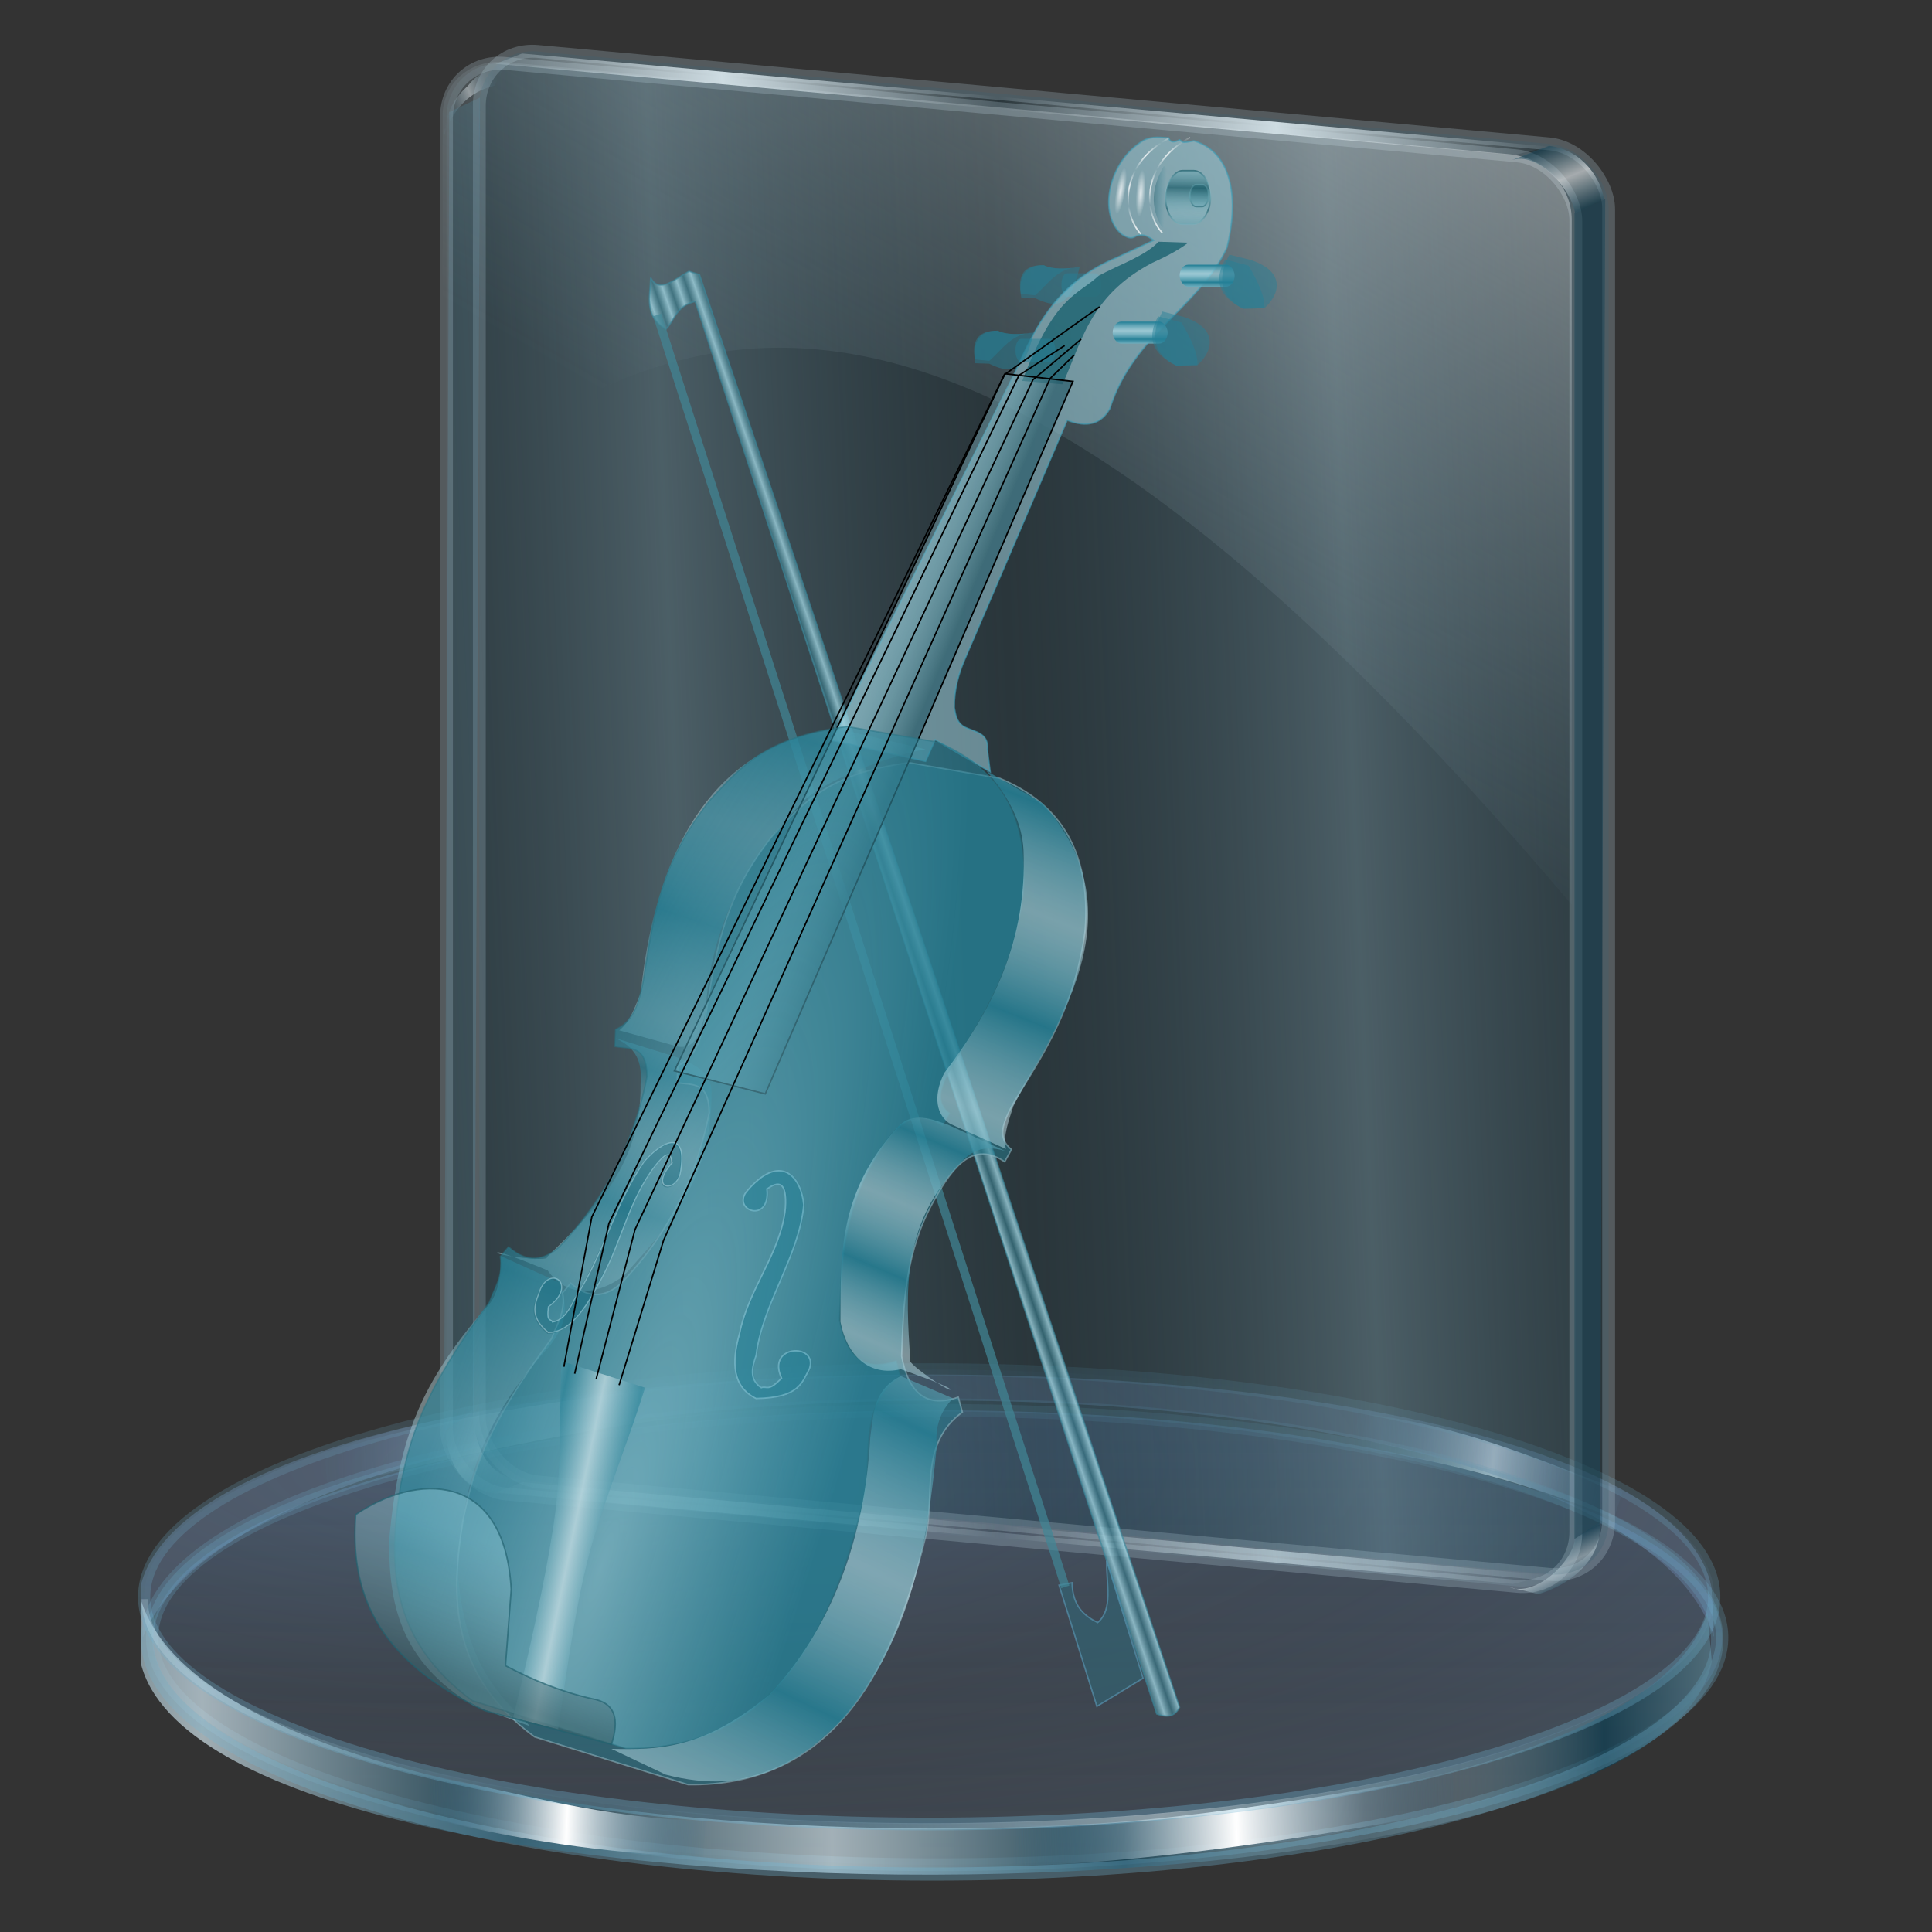<?xml version="1.0" encoding="UTF-8" standalone="no"?>
<!-- Created with Inkscape (http://www.inkscape.org/) -->

<svg
   xmlns:dc="http://purl.org/dc/elements/1.1/"
   xmlns:cc="http://creativecommons.org/ns#"
   xmlns:rdf="http://www.w3.org/1999/02/22-rdf-syntax-ns#"
   xmlns:svg="http://www.w3.org/2000/svg"
   xmlns="http://www.w3.org/2000/svg"
   xmlns:xlink="http://www.w3.org/1999/xlink"
   xmlns:sodipodi="http://sodipodi.sourceforge.net/DTD/sodipodi-0.dtd"
   xmlns:inkscape="http://www.inkscape.org/namespaces/inkscape"
   id="svg2"
   version="1.1"
   inkscape:version="0.48.2 r9819"
   width="256"
   height="256"
   sodipodi:docname="folder-music-arc.svg">
  <rect width="100%" height="100%" fill="#333333" stroke="none"/>
  <defs
     id="defs6">
    <linearGradient
       id="linearGradient4006">
      <stop
         id="stop4008"
         offset="0"
         style="stop-color:#258096;stop-opacity:0.588;" />
      <stop
         id="stop4010"
         offset="1"
         style="stop-color:#cce8ef;stop-opacity:0.419;" />
    </linearGradient>
    <linearGradient
       id="linearGradient3994">
      <stop
         style="stop-color:#85becb;stop-opacity:0.743;"
         offset="0"
         id="stop3996" />
      <stop
         style="stop-color:#258096;stop-opacity:0.595;"
         offset="1"
         id="stop3998" />
    </linearGradient>
    <linearGradient
       id="linearGradient3962">
      <stop
         style="stop-color:#258096;stop-opacity:0.709;"
         offset="0"
         id="stop3964" />
      <stop
         style="stop-color:#cce8ef;stop-opacity:0.493;"
         offset="1"
         id="stop3966" />
    </linearGradient>
    <linearGradient
       id="linearGradient3944">
      <stop
         style="stop-color:#3b616a;stop-opacity:0.635;"
         offset="0"
         id="stop3946" />
      <stop
         style="stop-color:#9bd4e2;stop-opacity:0.372;"
         offset="1"
         id="stop3948" />
    </linearGradient>
    <linearGradient
       id="linearGradient3934">
      <stop
         style="stop-color:#258096;stop-opacity:0.541;"
         offset="0"
         id="stop3936" />
      <stop
         style="stop-color:#d3e6eb;stop-opacity:0.662;"
         offset="1"
         id="stop3938" />
    </linearGradient>
    <linearGradient
       id="linearGradient3900">
      <stop
         style="stop-color:#2d5f6c;stop-opacity:0.709;"
         offset="0"
         id="stop3902" />
      <stop
         style="stop-color:#a5ddea;stop-opacity:0.284;"
         offset="1"
         id="stop3904" />
    </linearGradient>
    <linearGradient
       id="linearGradient3852">
      <stop
         style="stop-color:#258096;stop-opacity:1;"
         offset="0"
         id="stop3854" />
      <stop
         style="stop-color:#aedfeb;stop-opacity:0.622;"
         offset="1"
         id="stop3856" />
    </linearGradient>
    <linearGradient
       id="linearGradient3842">
      <stop
         style="stop-color:#204b55;stop-opacity:0.703;"
         offset="0"
         id="stop3844" />
      <stop
         style="stop-color:#258096;stop-opacity:0;"
         offset="1"
         id="stop3846" />
    </linearGradient>
    <linearGradient
       id="linearGradient3832">
      <stop
         id="stop3834"
         offset="0"
         style="stop-color:#22616e;stop-opacity:0.764;" />
      <stop
         id="stop3836"
         offset="1"
         style="stop-color:#8cd1dd;stop-opacity:0.162;" />
    </linearGradient>
    <linearGradient
       id="linearGradient3808">
      <stop
         style="stop-color:#22616e;stop-opacity:0.764;"
         offset="0"
         id="stop3810" />
      <stop
         style="stop-color:#8cd1dd;stop-opacity:0.162;"
         offset="1"
         id="stop3812" />
    </linearGradient>
    <linearGradient
       id="linearGradient3794">
      <stop
         style="stop-color:#ffffff;stop-opacity:0.77;"
         offset="0"
         id="stop3796" />
      <stop
         style="stop-color:#ffffff;stop-opacity:0;"
         offset="1"
         id="stop3798" />
    </linearGradient>
    <linearGradient
       id="linearGradient3780">
      <stop
         style="stop-color:#ffffff;stop-opacity:0.804;"
         offset="0"
         id="stop3782" />
      <stop
         style="stop-color:#ffffff;stop-opacity:0;"
         offset="1"
         id="stop3784" />
    </linearGradient>
    <linearGradient
       inkscape:collect="always"
       xlink:href="#linearGradient4006"
       id="linearGradient4066"
       gradientUnits="userSpaceOnUse"
       gradientTransform="matrix(-0.702,-0.712,-0.712,0.702,2160.545,595.393)"
       spreadMethod="reflect"
       x1="459.685"
       y1="1147.524"
       x2="503.741"
       y2="1056.32" />
    <linearGradient
       inkscape:collect="always"
       xlink:href="#linearGradient4006"
       id="linearGradient4068"
       gradientUnits="userSpaceOnUse"
       gradientTransform="matrix(-0.745,-0.667,-0.667,0.745,2107.543,543.459)"
       spreadMethod="reflect"
       x1="484.685"
       y1="839.493"
       x2="503.278"
       y2="795.975" />
    <linearGradient
       inkscape:collect="always"
       xlink:href="#linearGradient4006"
       id="linearGradient4070"
       gradientUnits="userSpaceOnUse"
       gradientTransform="matrix(-0.769,-0.639,-0.639,0.769,2102.442,504.37)"
       spreadMethod="reflect"
       x1="592.669"
       y1="673.056"
       x2="618.467"
       y2="607.778" />
    <linearGradient
       inkscape:collect="always"
       xlink:href="#linearGradient3780"
       id="linearGradient4072"
       gradientUnits="userSpaceOnUse"
       gradientTransform="translate(822.451,27.645)"
       spreadMethod="reflect"
       x1="678.42"
       y1="110.392"
       x2="683.18"
       y2="99.281" />
    <linearGradient
       inkscape:collect="always"
       xlink:href="#linearGradient3780"
       id="linearGradient4074"
       gradientUnits="userSpaceOnUse"
       gradientTransform="translate(837.157,26.992)"
       spreadMethod="reflect"
       x1="678.42"
       y1="110.392"
       x2="683.18"
       y2="99.281" />
    <radialGradient
       inkscape:collect="always"
       xlink:href="#linearGradient3794"
       id="radialGradient4076"
       gradientUnits="userSpaceOnUse"
       gradientTransform="matrix(1,0,0,9.476,0,-988.289)"
       cx="672.876"
       cy="116.601"
       fx="672.876"
       fy="116.601"
       r="1.696" />
    <radialGradient
       inkscape:collect="always"
       xlink:href="#linearGradient3794"
       id="radialGradient4078"
       gradientUnits="userSpaceOnUse"
       gradientTransform="matrix(1,0,0,9.476,0,-988.289)"
       cx="672.876"
       cy="116.601"
       fx="672.876"
       fy="116.601"
       r="1.696" />
    <linearGradient
       inkscape:collect="always"
       xlink:href="#linearGradient3808"
       id="linearGradient4080"
       gradientUnits="userSpaceOnUse"
       gradientTransform="translate(27.645,-822.451)"
       spreadMethod="reflect"
       x1="111.536"
       y1="-725.327"
       x2="129.183"
       y2="-725" />
    <linearGradient
       inkscape:collect="always"
       xlink:href="#linearGradient3832"
       id="linearGradient4082"
       gradientUnits="userSpaceOnUse"
       gradientTransform="translate(27.645,-822.451)"
       spreadMethod="reflect"
       x1="99.271"
       y1="-719.771"
       x2="112.69"
       y2="-719.771" />
    <linearGradient
       inkscape:collect="always"
       xlink:href="#linearGradient3808"
       id="linearGradient4084"
       gradientUnits="userSpaceOnUse"
       gradientTransform="translate(27.645,-822.451)"
       spreadMethod="reflect"
       x1="111.536"
       y1="-725.327"
       x2="129.183"
       y2="-725" />
    <linearGradient
       inkscape:collect="always"
       xlink:href="#linearGradient3832"
       id="linearGradient4086"
       gradientUnits="userSpaceOnUse"
       gradientTransform="translate(27.645,-822.451)"
       spreadMethod="reflect"
       x1="99.271"
       y1="-719.771"
       x2="112.69"
       y2="-719.771" />
    <linearGradient
       inkscape:collect="always"
       xlink:href="#linearGradient3842"
       id="linearGradient4088"
       gradientUnits="userSpaceOnUse"
       gradientTransform="translate(822.451,27.645)"
       x1="691.62"
       y1="116.928"
       x2="704.422"
       y2="117.582" />
    <linearGradient
       inkscape:collect="always"
       xlink:href="#linearGradient3852"
       id="linearGradient4090"
       gradientUnits="userSpaceOnUse"
       gradientTransform="translate(-0.98,0.327)"
       spreadMethod="reflect"
       x1="729.085"
       y1="175.752"
       x2="729.085"
       y2="169.869" />
    <linearGradient
       inkscape:collect="always"
       xlink:href="#linearGradient3852"
       id="linearGradient4092"
       gradientUnits="userSpaceOnUse"
       gradientTransform="translate(-0.98,0.327)"
       spreadMethod="reflect"
       x1="729.085"
       y1="175.752"
       x2="729.085"
       y2="169.869" />
    <linearGradient
       inkscape:collect="always"
       xlink:href="#linearGradient3900"
       id="linearGradient4094"
       gradientUnits="userSpaceOnUse"
       gradientTransform="translate(822.451,27.645)"
       x1="511.007"
       y1="536.008"
       x2="465.613"
       y2="517.39" />
    <radialGradient
       inkscape:collect="always"
       xlink:href="#linearGradient3994"
       id="radialGradient4096"
       gradientUnits="userSpaceOnUse"
       gradientTransform="matrix(0.603,0.199,-1.001,3.026,1449.22,-2156.961)"
       cx="1141.227"
       cy="995.164"
       fx="1141.227"
       fy="995.164"
       r="215.333" />
    <linearGradient
       inkscape:collect="always"
       xlink:href="#linearGradient3934"
       id="linearGradient4098"
       gradientUnits="userSpaceOnUse"
       gradientTransform="translate(822.451,27.645)"
       spreadMethod="reflect"
       x1="271.305"
       y1="1041.574"
       x2="296.582"
       y2="1046.776" />
    <linearGradient
       inkscape:collect="always"
       xlink:href="#linearGradient3944"
       id="linearGradient4100"
       gradientUnits="userSpaceOnUse"
       gradientTransform="translate(822.451,27.645)"
       x1="180.193"
       y1="1115.947"
       x2="214.634"
       y2="1026.645" />
    <linearGradient
       inkscape:collect="always"
       xlink:href="#linearGradient3962"
       id="linearGradient4102"
       gradientUnits="userSpaceOnUse"
       gradientTransform="translate(822.451,27.645)"
       spreadMethod="reflect"
       x1="592.669"
       y1="673.056"
       x2="618.467"
       y2="607.778" />
    <linearGradient
       inkscape:collect="always"
       xlink:href="#linearGradient3962"
       id="linearGradient4104"
       gradientUnits="userSpaceOnUse"
       gradientTransform="translate(822.451,27.645)"
       spreadMethod="reflect"
       x1="484.685"
       y1="839.493"
       x2="503.278"
       y2="795.975" />
    <linearGradient
       inkscape:collect="always"
       xlink:href="#linearGradient3962"
       id="linearGradient4106"
       gradientUnits="userSpaceOnUse"
       gradientTransform="translate(822.451,27.645)"
       spreadMethod="reflect"
       x1="459.685"
       y1="1147.524"
       x2="503.741"
       y2="1056.32" />
    <linearGradient
       y2="201.854"
       x2="283.915"
       y1="208.927"
       x1="288.524"
       spreadMethod="reflect"
       gradientUnits="userSpaceOnUse"
       id="linearGradient3931"
       xlink:href="#linearGradient3828"
       inkscape:collect="always" />
    <linearGradient
       y2="-16.116"
       x2="359.276"
       y1="-13.077"
       x1="317.975"
       spreadMethod="reflect"
       gradientTransform="matrix(0.878,0,0,0.827,114.075,43.748)"
       gradientUnits="userSpaceOnUse"
       id="linearGradient3929"
       xlink:href="#linearGradient3906"
       inkscape:collect="always" />
    <linearGradient
       y2="-4.759"
       x2="362.75"
       y1="0.346"
       x1="364.996"
       spreadMethod="reflect"
       gradientTransform="matrix(0.878,0,0,0.827,114.075,43.748)"
       gradientUnits="userSpaceOnUse"
       id="linearGradient3927"
       xlink:href="#linearGradient3892"
       inkscape:collect="always" />
    <linearGradient
       y2="48.259"
       x2="290.467"
       y1="-52.844"
       x1="342.906"
       gradientTransform="matrix(0.874,0.08,0,0.827,114.051,42.861)"
       gradientUnits="userSpaceOnUse"
       id="linearGradient3925"
       xlink:href="#linearGradient3894"
       inkscape:collect="always" />
    <linearGradient
       y2="54.152"
       x2="278.953"
       y1="56.223"
       x1="227.445"
       spreadMethod="reflect"
       gradientTransform="matrix(0.877,0,0,0.827,114.993,32.675)"
       gradientUnits="userSpaceOnUse"
       id="linearGradient3923"
       xlink:href="#linearGradient3867"
       inkscape:collect="always" />
    <linearGradient
       y2="-3.812"
       x2="361.291"
       y1="-0.847"
       x1="359.799"
       spreadMethod="reflect"
       gradientTransform="matrix(0.878,0,0,-0.827,113.851,220.983)"
       gradientUnits="userSpaceOnUse"
       id="linearGradient3921"
       xlink:href="#linearGradient3892"
       inkscape:collect="always" />
    <linearGradient
       y2="-16.116"
       x2="359.276"
       y1="-13.077"
       x1="317.975"
       spreadMethod="reflect"
       gradientTransform="matrix(0.878,0,0,0.827,114.075,233.052)"
       gradientUnits="userSpaceOnUse"
       id="linearGradient3919"
       xlink:href="#linearGradient3906"
       inkscape:collect="always" />
    <linearGradient
       y2="6.578"
       x2="63.371"
       y1="10.421"
       x1="61.93"
       spreadMethod="reflect"
       gradientTransform="matrix(0,1,1.061,0,275.195,-33.539)"
       gradientUnits="userSpaceOnUse"
       id="linearGradient3917"
       xlink:href="#linearGradient3828"
       inkscape:collect="always" />
    <linearGradient
       spreadMethod="reflect"
       gradientUnits="userSpaceOnUse"
       y2="201.854"
       x2="283.915"
       y1="208.927"
       x1="288.524"
       id="linearGradient3902"
       xlink:href="#linearGradient3828"
       inkscape:collect="always" />
    <linearGradient
       y2="6.578"
       x2="63.371"
       y1="10.421"
       x1="61.93"
       spreadMethod="reflect"
       gradientTransform="matrix(0,1,1.061,0,275.195,-33.539)"
       gradientUnits="userSpaceOnUse"
       id="linearGradient3123"
       xlink:href="#linearGradient3828"
       inkscape:collect="always" />
    <linearGradient
       y2="-16.116"
       x2="359.276"
       y1="-13.077"
       x1="317.975"
       spreadMethod="reflect"
       gradientTransform="matrix(0.878,0,0,0.827,114.075,233.052)"
       gradientUnits="userSpaceOnUse"
       id="linearGradient3119"
       xlink:href="#linearGradient3906"
       inkscape:collect="always" />
    <linearGradient
       y2="-3.812"
       x2="361.291"
       y1="-0.847"
       x1="359.799"
       spreadMethod="reflect"
       gradientTransform="matrix(0.878,0,0,-0.827,113.851,220.983)"
       gradientUnits="userSpaceOnUse"
       id="linearGradient3115"
       xlink:href="#linearGradient3892"
       inkscape:collect="always" />
    <linearGradient
       y2="54.152"
       x2="278.953"
       y1="56.223"
       x1="227.445"
       spreadMethod="reflect"
       gradientTransform="matrix(0.877,0,0,0.827,114.993,32.675)"
       gradientUnits="userSpaceOnUse"
       id="linearGradient3109"
       xlink:href="#linearGradient3867"
       inkscape:collect="always" />
    <linearGradient
       y2="48.259"
       x2="290.467"
       y1="-52.844"
       x1="342.906"
       gradientTransform="matrix(0.874,0.08,0,0.827,114.051,42.861)"
       gradientUnits="userSpaceOnUse"
       id="linearGradient3106"
       xlink:href="#linearGradient3894"
       inkscape:collect="always" />
    <linearGradient
       y2="-4.759"
       x2="362.75"
       y1="0.346"
       x1="364.996"
       spreadMethod="reflect"
       gradientTransform="matrix(0.878,0,0,0.827,114.075,43.748)"
       gradientUnits="userSpaceOnUse"
       id="linearGradient3102"
       xlink:href="#linearGradient3892"
       inkscape:collect="always" />
    <linearGradient
       y2="-16.116"
       x2="359.276"
       y1="-13.077"
       x1="317.975"
       spreadMethod="reflect"
       gradientTransform="matrix(0.878,0,0,0.827,114.075,43.748)"
       gradientUnits="userSpaceOnUse"
       id="linearGradient3099"
       xlink:href="#linearGradient3906"
       inkscape:collect="always" />
    <linearGradient
       y2="-16.116"
       x2="359.276"
       y1="-13.077"
       x1="317.975"
       spreadMethod="reflect"
       gradientTransform="matrix(0.827,0,0,0.827,-308.167,32.018)"
       gradientUnits="userSpaceOnUse"
       id="linearGradient3122"
       xlink:href="#linearGradient3906"
       inkscape:collect="always" />
    <linearGradient
       y2="-6.678"
       x2="360.237"
       y1="1.048"
       x1="364.687"
       spreadMethod="reflect"
       gradientTransform="matrix(0.827,0,0,0.827,-308.167,32.018)"
       gradientUnits="userSpaceOnUse"
       id="linearGradient3120"
       xlink:href="#linearGradient3892"
       inkscape:collect="always" />
    <linearGradient
       y2="30.137"
       x2="264.016"
       y1="-44.748"
       x1="289.318"
       gradientTransform="matrix(0.823,0.08,0,0.827,-308.189,32.26)"
       gradientUnits="userSpaceOnUse"
       id="linearGradient3118"
       xlink:href="#linearGradient3878"
       inkscape:collect="always" />
    <linearGradient
       y2="54.152"
       x2="278.953"
       y1="56.223"
       x1="227.445"
       spreadMethod="reflect"
       gradientTransform="matrix(0.827,0,0,0.827,-309.05,61.54)"
       gradientUnits="userSpaceOnUse"
       id="linearGradient3116"
       xlink:href="#linearGradient3867"
       inkscape:collect="always" />
    <linearGradient
       y2="-4.093"
       x2="361.38"
       y1="-9.786"
       x1="359.711"
       spreadMethod="reflect"
       gradientTransform="matrix(0.827,0,0,-0.827,-308.378,209.253)"
       gradientUnits="userSpaceOnUse"
       id="linearGradient3114"
       xlink:href="#linearGradient3892"
       inkscape:collect="always" />
    <linearGradient
       y2="-16.116"
       x2="359.276"
       y1="-13.077"
       x1="317.975"
       spreadMethod="reflect"
       gradientTransform="matrix(0.827,0,0,0.827,-308.167,221.322)"
       gradientUnits="userSpaceOnUse"
       id="linearGradient3112"
       xlink:href="#linearGradient3906"
       inkscape:collect="always" />
    <linearGradient
       y2="6.578"
       x2="63.371"
       y1="10.421"
       x1="61.93"
       spreadMethod="reflect"
       gradientTransform="matrix(0,1,1,0,-156.373,-45.269)"
       gradientUnits="userSpaceOnUse"
       id="linearGradient3110"
       xlink:href="#linearGradient3828"
       inkscape:collect="always" />
    <linearGradient
       y2="-16.116"
       x2="359.276"
       y1="-13.077"
       x1="317.975"
       spreadMethod="reflect"
       gradientTransform="matrix(0.827,0,0,0.827,-308.167,32.018)"
       gradientUnits="userSpaceOnUse"
       id="linearGradient3899"
       xlink:href="#linearGradient3906"
       inkscape:collect="always" />
    <linearGradient
       y2="-4.759"
       x2="362.75"
       y1="0.346"
       x1="364.996"
       spreadMethod="reflect"
       gradientTransform="matrix(0.827,0,0,0.827,-308.167,32.018)"
       gradientUnits="userSpaceOnUse"
       id="linearGradient3897"
       xlink:href="#linearGradient3892"
       inkscape:collect="always" />
    <linearGradient
       y2="48.259"
       x2="290.467"
       y1="-52.844"
       x1="342.906"
       gradientTransform="matrix(0.823,0.08,0,0.827,-308.189,32.26)"
       gradientUnits="userSpaceOnUse"
       id="linearGradient3895"
       xlink:href="#linearGradient3894"
       inkscape:collect="always" />
    <linearGradient
       y2="54.152"
       x2="278.953"
       y1="56.223"
       x1="227.445"
       spreadMethod="reflect"
       gradientTransform="matrix(0.827,0,0,0.827,-309.05,61.54)"
       gradientUnits="userSpaceOnUse"
       id="linearGradient3893"
       xlink:href="#linearGradient3867"
       inkscape:collect="always" />
    <linearGradient
       y2="-3.812"
       x2="361.291"
       y1="-0.847"
       x1="359.799"
       spreadMethod="reflect"
       gradientTransform="matrix(0.827,0,0,-0.827,-308.378,209.253)"
       gradientUnits="userSpaceOnUse"
       id="linearGradient3890"
       xlink:href="#linearGradient3892"
       inkscape:collect="always" />
    <linearGradient
       y2="-16.116"
       x2="359.276"
       y1="-13.077"
       x1="317.975"
       spreadMethod="reflect"
       gradientTransform="matrix(0.827,0,0,0.827,-308.167,221.322)"
       gradientUnits="userSpaceOnUse"
       id="linearGradient3888"
       xlink:href="#linearGradient3906"
       inkscape:collect="always" />
    <linearGradient
       y2="6.578"
       x2="63.371"
       y1="10.421"
       x1="61.93"
       spreadMethod="reflect"
       gradientTransform="matrix(0,1,1,0,-156.373,-45.269)"
       gradientUnits="userSpaceOnUse"
       id="linearGradient3886"
       xlink:href="#linearGradient3828"
       inkscape:collect="always" />
    <linearGradient
       y2="6.578"
       x2="63.371"
       y1="10.421"
       x1="61.93"
       spreadMethod="reflect"
       gradientTransform="matrix(0,1,1,0,-156.373,-45.269)"
       gradientUnits="userSpaceOnUse"
       id="linearGradient3103"
       xlink:href="#linearGradient3828"
       inkscape:collect="always" />
    <linearGradient
       y2="-16.116"
       x2="359.276"
       y1="-13.077"
       x1="317.975"
       spreadMethod="reflect"
       gradientTransform="matrix(0.827,0,0,0.827,-308.167,221.322)"
       gradientUnits="userSpaceOnUse"
       id="linearGradient3100"
       xlink:href="#linearGradient3906"
       inkscape:collect="always" />
    <linearGradient
       y2="-4.093"
       x2="361.38"
       y1="-9.786"
       x1="359.711"
       spreadMethod="reflect"
       gradientTransform="matrix(0.827,0,0,-0.827,-308.378,209.253)"
       gradientUnits="userSpaceOnUse"
       id="linearGradient3097"
       xlink:href="#linearGradient3892"
       inkscape:collect="always" />
    <linearGradient
       y2="54.152"
       x2="278.953"
       y1="56.223"
       x1="227.445"
       spreadMethod="reflect"
       gradientTransform="matrix(0.827,0,0,0.827,-309.05,61.54)"
       gradientUnits="userSpaceOnUse"
       id="linearGradient3092"
       xlink:href="#linearGradient3867"
       inkscape:collect="always" />
    <linearGradient
       y2="30.137"
       x2="264.016"
       y1="-44.748"
       x1="289.318"
       gradientTransform="matrix(0.823,0.08,0,0.827,-308.189,32.26)"
       gradientUnits="userSpaceOnUse"
       id="linearGradient3089"
       xlink:href="#linearGradient3878"
       inkscape:collect="always" />
    <linearGradient
       y2="-6.678"
       x2="360.237"
       y1="1.048"
       x1="364.687"
       spreadMethod="reflect"
       gradientTransform="matrix(0.827,0,0,0.827,-308.167,32.018)"
       gradientUnits="userSpaceOnUse"
       id="linearGradient3085"
       xlink:href="#linearGradient3892"
       inkscape:collect="always" />
    <linearGradient
       y2="-16.116"
       x2="359.276"
       y1="-13.077"
       x1="317.975"
       spreadMethod="reflect"
       gradientTransform="matrix(0.827,0,0,0.827,-308.167,32.018)"
       gradientUnits="userSpaceOnUse"
       id="linearGradient3082"
       xlink:href="#linearGradient3906"
       inkscape:collect="always" />
    <linearGradient
       y2="135.619"
       x2="-189.41"
       y1="45.161"
       x1="-220.782"
       gradientUnits="userSpaceOnUse"
       id="linearGradient3891"
       xlink:href="#linearGradient3757"
       inkscape:collect="always" />
    <linearGradient
       y2="308.182"
       x2="-65.096"
       y1="389.57"
       x1="-69.751"
       spreadMethod="reflect"
       gradientTransform="matrix(1,0.025,0,1,11.542,-217.795)"
       gradientUnits="userSpaceOnUse"
       id="linearGradient3889"
       xlink:href="#linearGradient3851"
       inkscape:collect="always" />
    <linearGradient
       y2="176.279"
       x2="-205.688"
       y1="139.838"
       x1="-255.704"
       spreadMethod="reflect"
       gradientUnits="userSpaceOnUse"
       id="linearGradient3887"
       xlink:href="#linearGradient3906"
       inkscape:collect="always" />
    <linearGradient
       y2="176.279"
       x2="-205.688"
       y1="139.838"
       x1="-255.704"
       spreadMethod="reflect"
       gradientUnits="userSpaceOnUse"
       id="linearGradient3885"
       xlink:href="#linearGradient3906"
       inkscape:collect="always" />
    <linearGradient
       y2="139.838"
       x2="-117.927"
       y1="139.838"
       x1="-256.454"
       gradientUnits="userSpaceOnUse"
       id="linearGradient3882"
       xlink:href="#linearGradient3947"
       inkscape:collect="always" />
    <linearGradient
       y2="296.34"
       x2="-180.909"
       y1="350.203"
       x1="-192.233"
       spreadMethod="reflect"
       gradientTransform="matrix(1,0.025,0,1,11.542,-217.795)"
       gradientUnits="userSpaceOnUse"
       id="linearGradient3880"
       xlink:href="#linearGradient3851"
       inkscape:collect="always" />
    <linearGradient
       gradientUnits="userSpaceOnUse"
       y2="135.619"
       x2="-189.41"
       y1="45.161"
       x1="-220.782"
       id="linearGradient3869"
       xlink:href="#linearGradient3757"
       inkscape:collect="always" />
    <linearGradient
       y2="176.279"
       x2="-205.688"
       y1="139.838"
       x1="-255.704"
       spreadMethod="reflect"
       gradientUnits="userSpaceOnUse"
       id="linearGradient3857"
       xlink:href="#linearGradient3906"
       inkscape:collect="always" />
    <linearGradient
       gradientTransform="matrix(1,0.025,0,1,11.542,-217.795)"
       y2="296.34"
       x2="-180.909"
       y1="350.203"
       x1="-192.233"
       spreadMethod="reflect"
       gradientUnits="userSpaceOnUse"
       id="linearGradient3855"
       xlink:href="#linearGradient3851"
       inkscape:collect="always" />
    <linearGradient
       gradientTransform="matrix(1,0.025,0,1,11.542,-217.795)"
       y2="308.182"
       x2="-65.096"
       y1="389.57"
       x1="-69.751"
       spreadMethod="reflect"
       gradientUnits="userSpaceOnUse"
       id="linearGradient3850"
       xlink:href="#linearGradient3851"
       inkscape:collect="always" />
    <linearGradient
       y2="308.182"
       x2="-65.096"
       y1="389.57"
       x1="-69.751"
       spreadMethod="reflect"
       gradientUnits="userSpaceOnUse"
       id="linearGradient3969"
       xlink:href="#linearGradient3851"
       inkscape:collect="always" />
    <linearGradient
       y2="176.279"
       x2="-205.688"
       y1="139.838"
       x1="-255.704"
       spreadMethod="reflect"
       gradientUnits="userSpaceOnUse"
       id="linearGradient3967"
       xlink:href="#linearGradient3906"
       inkscape:collect="always" />
    <linearGradient
       y2="176.279"
       x2="-205.688"
       y1="139.838"
       x1="-255.704"
       spreadMethod="reflect"
       gradientUnits="userSpaceOnUse"
       id="linearGradient3965"
       xlink:href="#linearGradient3906"
       inkscape:collect="always" />
    <linearGradient
       y2="139.838"
       x2="-117.927"
       y1="139.838"
       x1="-256.454"
       gradientUnits="userSpaceOnUse"
       id="linearGradient3963"
       xlink:href="#linearGradient3947"
       inkscape:collect="always" />
    <linearGradient
       y2="296.34"
       x2="-180.909"
       y1="350.203"
       x1="-192.233"
       spreadMethod="reflect"
       gradientUnits="userSpaceOnUse"
       id="linearGradient3961"
       xlink:href="#linearGradient3851"
       inkscape:collect="always" />
    <linearGradient
       y2="234.132"
       x2="144.097"
       y1="264.766"
       x1="66.09"
       spreadMethod="reflect"
       gradientTransform="matrix(0.827,0,0,0.862,114.192,14.734)"
       gradientUnits="userSpaceOnUse"
       id="linearGradient3881"
       xlink:href="#linearGradient3824"
       inkscape:collect="always" />
    <linearGradient
       y2="173.91"
       x2="67.09"
       y1="264.766"
       x1="66.09"
       gradientUnits="userSpaceOnUse"
       id="linearGradient3879"
       xlink:href="#linearGradient3773"
       inkscape:collect="always" />
    <radialGradient
       r="126.76"
       fy="149.726"
       fx="-39.669"
       cy="149.726"
       cx="-39.669"
       spreadMethod="reflect"
       gradientTransform="matrix(1,0,0,0.283,0,157.826)"
       gradientUnits="userSpaceOnUse"
       id="radialGradient3876"
       xlink:href="#linearGradient3815"
       inkscape:collect="always" />
    <linearGradient
       y2="254.222"
       x2="266.184"
       y1="253.176"
       x1="229.62"
       spreadMethod="reflect"
       gradientTransform="matrix(-0.827,0,0,0.633,365.062,74.618)"
       gradientUnits="userSpaceOnUse"
       id="linearGradient3874"
       xlink:href="#linearGradient3757"
       inkscape:collect="always" />
    <linearGradient
       y2="252.548"
       x2="249.448"
       y1="251.921"
       x1="226.482"
       spreadMethod="reflect"
       gradientTransform="matrix(0.827,0,0,0.608,-100.847,80.374)"
       gradientUnits="userSpaceOnUse"
       id="linearGradient3872"
       xlink:href="#linearGradient3757"
       inkscape:collect="always" />
    <linearGradient
       y2="173.91"
       x2="67.09"
       y1="264.766"
       x1="66.09"
       gradientUnits="userSpaceOnUse"
       id="linearGradient3870"
       xlink:href="#linearGradient3773"
       inkscape:collect="always" />
    <linearGradient
       y2="234.6"
       x2="354.074"
       y1="236.06"
       x1="218.432"
       spreadMethod="reflect"
       gradientTransform="matrix(0.827,0,0,0.827,-100.847,27.345)"
       gradientUnits="userSpaceOnUse"
       id="linearGradient3868"
       xlink:href="#linearGradient3851"
       inkscape:collect="always" />
    <linearGradient
       y2="173.91"
       x2="67.09"
       y1="264.766"
       x1="66.09"
       gradientUnits="userSpaceOnUse"
       id="linearGradient3866"
       xlink:href="#linearGradient3773"
       inkscape:collect="always" />
    <linearGradient
       y2="256.248"
       x2="17.757"
       y1="183.528"
       x1="17.757"
       gradientUnits="userSpaceOnUse"
       id="linearGradient3864"
       xlink:href="#linearGradient3765"
       inkscape:collect="always" />
    <linearGradient
       y2="252.548"
       x2="249.448"
       y1="251.921"
       x1="226.482"
       spreadMethod="reflect"
       gradientTransform="matrix(-0.82,-0.107,0.107,-0.82,367.072,422.465)"
       gradientUnits="userSpaceOnUse"
       id="linearGradient3862"
       xlink:href="#linearGradient3757"
       inkscape:collect="always" />
    <linearGradient
       y2="254.222"
       x2="266.184"
       y1="253.176"
       x1="229.62"
       spreadMethod="reflect"
       gradientTransform="matrix(0.827,0,0,-0.827,-106.377,393.99)"
       gradientUnits="userSpaceOnUse"
       id="linearGradient3860"
       xlink:href="#linearGradient3757"
       inkscape:collect="always" />
    <linearGradient
       gradientTransform="translate(-69.456,-43.096)"
       spreadMethod="reflect"
       gradientUnits="userSpaceOnUse"
       y2="6.578"
       x2="63.371"
       y1="10.421"
       x1="61.93"
       id="linearGradient3826"
       xlink:href="#linearGradient3828"
       inkscape:collect="always" />
    <linearGradient
       y2="173.91"
       x2="67.09"
       y1="264.766"
       x1="66.09"
       gradientUnits="userSpaceOnUse"
       id="linearGradient3787"
       xlink:href="#linearGradient3773"
       inkscape:collect="always" />
    <linearGradient
       gradientUnits="userSpaceOnUse"
       y2="173.91"
       x2="67.09"
       y1="264.766"
       x1="66.09"
       id="linearGradient3779"
       xlink:href="#linearGradient3773"
       inkscape:collect="always" />
    <linearGradient
       gradientUnits="userSpaceOnUse"
       y2="256.248"
       x2="17.757"
       y1="183.528"
       x1="17.757"
       id="linearGradient3771"
       xlink:href="#linearGradient3765"
       inkscape:collect="always" />
    <linearGradient
       id="linearGradient3757">
      <stop
         id="stop3759"
         offset="0"
         style="stop-color:#ffffff;stop-opacity:1;" />
      <stop
         id="stop3761"
         offset="1"
         style="stop-color:#286483;stop-opacity:0;" />
    </linearGradient>
    <linearGradient
       id="linearGradient3765">
      <stop
         id="stop3767"
         offset="0"
         style="stop-color:#668dbd;stop-opacity:0.353;" />
      <stop
         id="stop3769"
         offset="1"
         style="stop-color:#668dbd;stop-opacity:0.094;" />
    </linearGradient>
    <linearGradient
       id="linearGradient3773">
      <stop
         id="stop3775"
         offset="0"
         style="stop-color:#70b5d4;stop-opacity:0.838;" />
      <stop
         id="stop3777"
         offset="1"
         style="stop-color:#70b5d4;stop-opacity:0.275;" />
    </linearGradient>
    <linearGradient
       id="linearGradient3815">
      <stop
         style="stop-color:#9fcaff;stop-opacity:0.113;"
         offset="0"
         id="stop3817" />
      <stop
         style="stop-color:#668dbd;stop-opacity:0;"
         offset="1"
         id="stop3819" />
    </linearGradient>
    <linearGradient
       id="linearGradient3824">
      <stop
         style="stop-color:#ffffff;stop-opacity:0.838;"
         offset="0"
         id="stop3826" />
      <stop
         style="stop-color:#70b5d4;stop-opacity:0;"
         offset="1"
         id="stop3828" />
    </linearGradient>
    <linearGradient
       id="linearGradient3851">
      <stop
         id="stop3853"
         offset="0"
         style="stop-color:#123e50;stop-opacity:0.683;" />
      <stop
         style="stop-color:#c6d7de;stop-opacity:0.749;"
         offset="0.371"
         id="stop3861" />
      <stop
         style="stop-color:#123e50;stop-opacity:0.782;"
         offset="0.716"
         id="stop3859" />
      <stop
         id="stop3855"
         offset="1"
         style="stop-color:#c3d4db;stop-opacity:0.099;" />
    </linearGradient>
    <linearGradient
       id="linearGradient3867">
      <stop
         id="stop3869"
         offset="0"
         style="stop-color:#99bbc9;stop-opacity:0.507;" />
      <stop
         id="stop3871"
         offset="1"
         style="stop-color:#476b7a;stop-opacity:0;" />
    </linearGradient>
    <linearGradient
       id="linearGradient3878">
      <stop
         id="stop3880"
         offset="0"
         style="stop-color:#d3f2ff;stop-opacity:0.821;" />
      <stop
         id="stop3882"
         offset="1"
         style="stop-color:#9abcca;stop-opacity:0;" />
    </linearGradient>
    <linearGradient
       id="linearGradient3892">
      <stop
         id="stop3894"
         offset="0"
         style="stop-color:#1a485c;stop-opacity:0.535;" />
      <stop
         id="stop3896"
         offset="1"
         style="stop-color:#ffffff;stop-opacity:0.585;" />
    </linearGradient>
    <linearGradient
       id="linearGradient3906">
      <stop
         id="stop3908"
         offset="0"
         style="stop-color:#cedce2;stop-opacity:1;" />
      <stop
         id="stop3910"
         offset="1"
         style="stop-color:#cedce2;stop-opacity:0;" />
    </linearGradient>
    <linearGradient
       id="linearGradient3828">
      <stop
         style="stop-color:#ffffff;stop-opacity:0.486;"
         offset="0"
         id="stop3830" />
      <stop
         style="stop-color:#286483;stop-opacity:0;"
         offset="1"
         id="stop3832" />
    </linearGradient>
    <linearGradient
       id="linearGradient3947">
      <stop
         id="stop3949"
         offset="0"
         style="stop-color:#608596;stop-opacity:0.296;" />
      <stop
         id="stop3951"
         offset="1"
         style="stop-color:#608596;stop-opacity:0.134;" />
    </linearGradient>
    <linearGradient
       id="linearGradient3863">
      <stop
         id="stop3865"
         offset="0"
         style="stop-color:#608596;stop-opacity:1;" />
      <stop
         id="stop3867"
         offset="1"
         style="stop-color:#608596;stop-opacity:0;" />
    </linearGradient>
    <linearGradient
       id="linearGradient3894">
      <stop
         style="stop-color:#ffffff;stop-opacity:0.653;"
         offset="0"
         id="stop3897" />
      <stop
         style="stop-color:#9abcca;stop-opacity:0;"
         offset="1"
         id="stop3899" />
    </linearGradient>
    <linearGradient
       spreadMethod="reflect"
       gradientUnits="userSpaceOnUse"
       y2="660.039"
       x2="524.247"
       y1="658.899"
       x1="529.521"
       id="linearGradient3763"
       xlink:href="#linearGradient3757-1"
       inkscape:collect="always" />
    <linearGradient
       id="linearGradient3757-1">
      <stop
         id="stop3759-5"
         offset="0"
         style="stop-color:#a1d6e3;stop-opacity:0.77;" />
      <stop
         id="stop3761-5"
         offset="1"
         style="stop-color:#397c8c;stop-opacity:0.635;" />
    </linearGradient>
  </defs>
  <sodipodi:namedview
     pagecolor="#ffffff"
     bordercolor="#666666"
     borderopacity="1"
     objecttolerance="10"
     gridtolerance="10"
     guidetolerance="10"
     inkscape:pageopacity="0"
     inkscape:pageshadow="2"
     inkscape:window-width="1680"
     inkscape:window-height="1027"
     id="namedview4"
     showgrid="false"
     inkscape:zoom="3.3320312"
     inkscape:cx="128"
     inkscape:cy="128"
     inkscape:window-x="-2"
     inkscape:window-y="-5"
     inkscape:window-maximized="1"
     inkscape:current-layer="svg2"
     inkscape:snap-global="false" />
  <g
     id="g4533"
     transform="translate(-4.152,-0.387)">
    <g
       transform="translate(-7.165,7.736)"
       id="g3846">
      <path
         style="opacity:0.6;fill:url(#linearGradient3860);fill-opacity:1;stroke:none"
         d="m 54.736,189.873 c 11.343,-2.986 45.459,-11.095 58.887,-9.859 l -0.886,-4.417 c -12.716,0.165 -45.309,4.766 -58.434,9.796 z"
         id="path3807"
         inkscape:connector-curvature="0"
         sodipodi:nodetypes="ccccc" />
      <path
         sodipodi:nodetypes="ccccc"
         inkscape:connector-curvature="0"
         id="path3803"
         d="m 225.185,193.85 c -10.996,-4.577 -21.979,-7.512 -35.16,-9.587 l 1.518,-4.32 c 13.501,1.503 24.017,6.306 34.784,10.309 z"
         style="fill:url(#linearGradient3862);fill-opacity:1;stroke:none" />
      <path
         style="fill:#7b97c2;fill-opacity:0.332;stroke:none"
         d="m 29.953,202.769 0.296,6.783 c 17.429,-41.667 194.672,-41.857 208.155,0 l -0.296,-6.502 C 231.103,165.66 39.311,165.153 29.953,202.769 z"
         id="path3781"
         inkscape:connector-curvature="0"
         sodipodi:nodetypes="ccccc" />
      <path
         sodipodi:type="arc"
         style="fill:url(#linearGradient3864);fill-opacity:1;stroke:url(#linearGradient3866);stroke-width:1.959;stroke-miterlimit:4;stroke-opacity:0.427;stroke-dasharray:none"
         id="path3755"
         sodipodi:cx="24.564161"
         sodipodi:cy="220.18959"
         sodipodi:rx="125.78035"
         sodipodi:ry="34.922543"
         d="m 150.345,220.19 c 0,19.287 -56.314,34.923 -125.78,34.923 -69.467,0 -125.78,-15.635 -125.78,-34.923 0,-19.287 56.314,-34.923 125.78,-34.923 69.467,0 125.78,15.635 125.78,34.923 z"
         transform="matrix(0.827,0,0,0.862,115.18,19.83)" />
      <path
         sodipodi:nodetypes="ccccc"
         inkscape:connector-curvature="0"
         id="path3783"
         d="m 29.983,213.069 0.067,-8.22 c 13.102,40.124 195.927,39.629 207.496,1.437 l 0.592,6.502 C 231.132,250.178 39.34,250.685 29.983,213.069 z"
         style="fill:url(#linearGradient3868);fill-opacity:1;stroke:none" />
      <path
         transform="matrix(0.827,0,0,0.89,114.517,13.925)"
         d="m 150.345,220.19 c 0,19.287 -56.314,34.923 -125.78,34.923 -69.467,0 -125.78,-15.635 -125.78,-34.923 0,-19.287 56.314,-34.923 125.78,-34.923 69.467,0 125.78,15.635 125.78,34.923 z"
         sodipodi:ry="34.922543"
         sodipodi:rx="125.78035"
         sodipodi:cy="220.18959"
         sodipodi:cx="24.564161"
         id="path3785"
         style="fill:none;stroke:url(#linearGradient3870);stroke-width:1.959;stroke-miterlimit:4;stroke-opacity:0.427;stroke-dasharray:none"
         sodipodi:type="arc" />
      <path
         style="fill:url(#linearGradient3872);fill-opacity:1;stroke:none"
         d="m 68.008,227.81 c 11.496,2.29 23.526,5.878 36.865,6.135 l -0.346,4.779 c -13.505,-0.504 -25.08,-2.407 -35.682,-5.023 z"
         id="path3789"
         inkscape:connector-curvature="0"
         sodipodi:nodetypes="ccccc" />
      <path
         sodipodi:nodetypes="ccccc"
         inkscape:connector-curvature="0"
         id="path3799"
         d="m 203.819,227.637 c -11.343,2.117 -44.492,8.055 -57.986,6.597 l -0.144,5.491 c 12.959,0.451 46.312,-4.401 58.375,-7.444 z"
         style="fill:url(#linearGradient3874);fill-opacity:1;stroke:none" />
      <path
         transform="matrix(0.827,0,0,0.862,114.122,14.437)"
         d="m 150.345,220.19 c 0,19.287 -56.314,34.923 -125.78,34.923 -69.467,0 -125.78,-15.635 -125.78,-34.923 0,-19.287 56.314,-34.923 125.78,-34.923 69.467,0 125.78,15.635 125.78,34.923 z"
         sodipodi:ry="34.922543"
         sodipodi:rx="125.78035"
         sodipodi:cy="220.18959"
         sodipodi:cx="24.564161"
         id="path3811"
         style="fill:url(#radialGradient3876);fill-opacity:1;stroke:url(#linearGradient3879);stroke-width:1.959;stroke-miterlimit:4;stroke-opacity:0.427;stroke-dasharray:none"
         sodipodi:type="arc" />
      <path
         style="fill:none;stroke:url(#linearGradient3881);stroke-width:0.827;stroke-miterlimit:4;stroke-opacity:0.427;stroke-dasharray:none"
         d="m 238.526,204.545 c 0,16.626 -46.571,30.105 -104.02,30.105 -57.448,0 -104.02,-13.478 -104.02,-30.105"
         id="path3821"
         inkscape:connector-curvature="0"
         sodipodi:nodetypes="csc" />
    </g>
    <g
       transform="translate(-220.081,-16.201)"
       id="g3904">
      <path
         style="fill:url(#linearGradient3917);fill-opacity:1;stroke:none"
         d="m 291.164,25.308 -1.402,2.642 c -2.459,0.547 -5.254,2.202 -6.714,6.725 0.198,-3.306 1.526,-5.221 3.187,-6.725 1.57,-1.981 3.248,-2.332 4.929,-2.642 z"
         id="path3818"
         inkscape:connector-curvature="0"
         sodipodi:nodetypes="ccccc" />
      <path
         inkscape:connector-curvature="0"
         id="path3914"
         d="m 289.89,214.355 3.516,-1.371 136.044,12.337 -4.729,1.142 z"
         style="opacity:0.771;fill:url(#linearGradient3919);fill-opacity:1;stroke:none" />
      <path
         sodipodi:nodetypes="ccccc"
         inkscape:connector-curvature="0"
         id="path3900"
         d="m 424.264,226.902 c 3.418,1.302 8.247,-3.233 8.671,-6.413 l 3.205,-2.244 c 0.671,4.076 -2.948,8.039 -8.034,9.569 z"
         style="fill:url(#linearGradient3921);fill-opacity:1;stroke:none" />
      <rect
         style="opacity:0.6;fill:#123e50;fill-opacity:0.473;stroke:#b6ccd6;stroke-width:1.708;stroke-miterlimit:4;stroke-opacity:0.427;stroke-dasharray:none"
         id="rect3863"
         width="150.239"
         height="189.545"
         x="288.903"
         y="-3.592"
         ry="7.847"
         transform="matrix(0.996,0.091,0,1,0,0)" />
      <path
         sodipodi:nodetypes="ccccc"
         inkscape:connector-curvature="0"
         id="path3888"
         d="m 283.762,31.435 4.072,-1.918 -0.748,174.055 -4.003,2.649 z"
         style="fill:#449abe;fill-opacity:0.199;stroke:none" />
      <rect
         transform="matrix(0.996,0.091,0,1,0,0)"
         ry="7.847"
         y="-1.613"
         x="284.535"
         height="189.545"
         width="150.239"
         id="rect3865"
         style="opacity:0.6;fill:url(#linearGradient3923);fill-opacity:1;stroke:#b6ccd6;stroke-width:1.708;stroke-miterlimit:4;stroke-opacity:0.427;stroke-dasharray:none" />
      <path
         style="opacity:0.6;fill:url(#linearGradient3925);fill-opacity:1;stroke:none"
         d="M 291.175,24.819 424.205,37.021 c 4.593,0.421 8.29,4.26 8.29,8.608 l 0,90.849 C 352.761,42.254 315.519,55.977 282.884,81.405 l 0,-49.499 c 0,-4.347 3.697,-7.508 8.29,-7.087 z"
         id="rect3875"
         inkscape:connector-curvature="0"
         sodipodi:nodetypes="sssccss" />
      <path
         style="fill:#204757;fill-opacity:0.585;stroke:none"
         d="m 432.86,44.863 4.072,-1.918 -0.679,175.425 -3.394,2.132 z"
         id="path3886"
         inkscape:connector-curvature="0"
         sodipodi:nodetypes="ccccc" />
      <path
         style="fill:url(#linearGradient3927);fill-opacity:1;stroke:none"
         d="m 424.489,37.829 c 3.418,-1.302 8.023,3.859 8.446,7.039 l 3.836,-1.863 c -0.297,-2.409 -2.652,-6.572 -7.305,-7.095 z"
         id="path3890"
         inkscape:connector-curvature="0"
         sodipodi:nodetypes="ccccc" />
      <path
         style="fill:url(#linearGradient3929);fill-opacity:1;stroke:none"
         d="m 289.89,25.051 3.516,-1.371 136.044,12.337 -4.729,1.142 z"
         id="path3904"
         inkscape:connector-curvature="0" />
      <path
         style="fill:url(#linearGradient3931);fill-opacity:1;stroke:none"
         d="m 283.293,206.366 c 0.365,4.794 2.562,7.604 6.829,8.171 l 3.293,-1.829 c -3.93,-0.291 -6.232,-3.246 -6.585,-9.39 z"
         id="path3125"
         inkscape:connector-curvature="0"
         sodipodi:nodetypes="ccccc" />
    </g>
  </g>
  <g
     id="g3917"
     transform="matrix(-0.49,-0.382,-0.615,0.789,1067.596,-707.983)" />
  <g
     id="g3769"
     transform="matrix(0.19,-0.022,0.022,0.19,8.39,16.678)">
    <path
       style="fill:url(#linearGradient3763);fill-opacity:1;stroke:#3c889b;stroke-width:1px;stroke-linecap:butt;stroke-linejoin:miter;stroke-opacity:0.613"
       d="m 392.13,151.296 c 4.489,12.029 16.558,2.834 26.852,-1.389 l 6.944,3.241 216.204,1024.074 c -4.652,6.921 -10.331,5.623 -16.204,2.778 L 420.833,171.204 c -13.505,1.491 -15.285,10.798 -22.222,16.667 -14.558,-10.42 -8.233,-23.824 -6.481,-36.574 z"
       id="path2987-7"
       inkscape:connector-curvature="0"
       sodipodi:nodetypes="cccccccc" />
    <path
       style="fill:#326575;fill-opacity:0.613;stroke:#5998b6;stroke-width:1px;stroke-linecap:butt;stroke-linejoin:miter;stroke-opacity:0.637"
       d="m 603.66,1070.487 c -2.162,15.839 0.766,34.175 -11.13,41.903 -8.826,-5.796 -15.942,-13.303 -14.404,-29.463 l -9.166,0.655 16.368,86.424 34.046,-15.713 z"
       id="path3765"
       inkscape:connector-curvature="0"
       sodipodi:nodetypes="ccccccc" />
    <path
       style="fill:none;stroke:#418696;stroke-width:5.9;stroke-linecap:butt;stroke-linejoin:miter;stroke-miterlimit:4;stroke-opacity:0.708;stroke-dasharray:none"
       d="M 393.582,177.443 573.129,1085.251"
       id="path3767"
       inkscape:connector-curvature="0"
       sodipodi:nodetypes="cc" />
  </g>
  <g
     id="g4020"
     transform="matrix(0.194,0,0,0.194,-141.774,-2.105)">
    <path
       style="fill:url(#linearGradient4066);fill-opacity:1;stroke:none"
       d="m 1113.354,887.087 -40.534,-18.368 c -0.053,12.088 -0.942,28.023 -11.444,36.543 -41.752,49.674 -58.189,85.123 -64.684,156.647 -0.598,42.338 6.385,83.412 57.773,114.017 l 38.528,14.029 c -22.54,-21.941 -44.217,-43.544 -49.343,-102.826 2.175,-61.468 15.561,-105.367 62.523,-156.882 10.13,-13.395 13.588,-23.011 7.181,-43.16 z"
       id="path4016"
       inkscape:connector-curvature="0"
       sodipodi:nodetypes="ccccccccc" />
    <path
       style="fill:url(#linearGradient4068);fill-opacity:1;stroke:none"
       d="m 1192.524,732.744 -41.364,-12.792 c 17.205,7.799 17.839,20.136 17.154,31.509 0.719,54.348 -30.86,85.75 -63.959,117.966 1.756,3.543 -34.764,-1.221 -33.938,-3.039 0.856,-1.885 34.445,12.191 34.445,12.191 12.716,18.191 33.556,17.743 52.315,3.333 28.319,-32.116 60.032,-62.911 59.603,-125.594 -0.528,-14.913 -14.279,-19.219 -24.256,-23.575 z"
       id="path4012"
       inkscape:connector-curvature="0"
       sodipodi:nodetypes="ccccscccc" />
    <path
       style="fill:url(#linearGradient4070);fill-opacity:1;stroke:none"
       d="m 1362.948,522.639 -59.498,-13.944 c -106.085,12.165 -128.964,121.024 -134.986,180.233 -4.099,9.836 -6.979,19.481 -14.721,25.689 l 40.147,11.084 c 10.484,1.539 14.601,-6.062 18.912,-24.045 2.659,-56.148 27.28,-104.017 66.78,-143.439 12.391,-13.542 59.508,-31.625 83.366,-35.578 z"
       id="path4002"
       inkscape:connector-curvature="0"
       sodipodi:nodetypes="cccccccc" />
    <path
       sodipodi:nodetypes="ccccccccccccccccccccccc"
       inkscape:connector-curvature="0"
       id="path3908"
       d="m 1351.763,531.754 61.976,10.718 c 39.259,16.496 62.414,47.716 58.249,103.915 -11.856,92.342 -75.925,129.238 -50.327,149.582 l -4.66,8.388 c -21.153,-14.366 -34.973,2.695 -47.531,25.163 -20.619,35.881 -21.594,71.762 -22.833,107.643 4.839,26.045 17.683,35.465 38.677,27.959 l 2.796,10.252 c -30.091,22.224 -18.202,56.443 -25.163,85.276 -24.082,98.978 -67.589,170.351 -162.164,169.154 l -104.847,-32.619 c -57.499,-42.374 -57.676,-94.303 -48.929,-147.718 6.186,-30.437 14.198,-62.313 60.578,-124.419 3.425,-9.843 9.708,-17.972 7.456,-31.221 l 5.592,-6.524 c 12.3,10.901 23.891,9.748 34.949,-0.466 32.071,-33.545 51.18,-72.547 59.647,-116.031 -0.229,-21.862 -12.257,-18.65 -21.901,-20.503 l 0.466,-11.65 c 11.42,-4.767 15.837,-17.538 18.64,-32.153 6.83,-40.56 10.531,-80.729 46.133,-124.885 19.578,-20.696 36.318,-42.4 93.198,-49.861 z"
       style="fill:#258096;fill-opacity:0.491;stroke:#92bac5;stroke-width:1px;stroke-linecap:butt;stroke-linejoin:miter;stroke-opacity:0.547" />
    <g
       transform="translate(853.824,-17.126)"
       id="g3890">
      <path
         style="fill:#258096;fill-opacity:0.472;stroke:none"
         d="m 583.987,231.634 c 13.072,6.118 23.629,8.643 30.392,-21.242 -9.516,1.247 -18.443,1.758 -24.51,-1.307 -14.472,-0.275 -17.395,10.334 -15.359,22.222 z"
         id="path3892"
         inkscape:connector-curvature="0"
         sodipodi:nodetypes="ccccc" />
      <rect
         rx="3.922"
         ry="7.353"
         y="214.641"
         x="601.961"
         height="16.013"
         width="27.124"
         id="rect3894"
         style="fill:#258096;fill-opacity:0.472;stroke:none" />
      <path
         sodipodi:nodetypes="ccccc"
         inkscape:connector-curvature="0"
         id="path3896"
         d="m 583.987,229.673 c 9.013,-7.685 14.984,-18.792 30.392,-19.281 -9.516,1.247 -18.443,1.758 -24.51,-1.307 -14.472,-0.275 -17.722,7.719 -15.686,19.608 z"
         style="fill:#258096;fill-opacity:0.472;stroke:none" />
    </g>
    <path
       sodipodi:nodetypes="ccccccccccccccccccccc"
       inkscape:connector-curvature="0"
       id="path2987"
       d="m 1424.412,264.508 c 13.684,-30.631 28.291,-60.8 69.281,-77.778 l 25.163,-11.765 c -3.507,-2.288 -6.895,-4.875 -12.091,-2.941 -3.765,2.706 -6.545,0.479 -9.477,-0.98 -16.76,-13.103 -9.808,-50.187 14.706,-64.379 6.306,-3.11 11.5,-1.772 16.994,-1.634 1.067,3.313 3.841,3.211 7.516,1.307 2.528,1.633 1.002,2.481 9.804,0.654 27.392,8.5 30.241,41.704 22.549,72.876 -18.846,40.861 -63.974,59.263 -80.065,110.131 -5.839,10.326 -15.403,13.203 -29.085,7.843 l -69.281,161.765 c -4.998,11.15 -8.066,22.621 -7.843,34.641 0.871,4.488 1.151,9.094 6.209,12.745 6.843,3.833 17.491,3.859 16.34,15.686 l 1.961,15.359 -37.582,-21.895 -6.536,14.706 -64.052,-14.379 z"
       style="fill:#a1d6e3;fill-opacity:0.528;stroke:#439db5;stroke-width:1px;stroke-linecap:butt;stroke-linejoin:miter;stroke-opacity:0.675" />
    <path
       sodipodi:nodetypes="ccccccc"
       inkscape:connector-curvature="0"
       id="path3776"
       d="m 1428.987,271.044 27.451,2.288 c 13.221,-28.202 18.062,-60.273 61.438,-83.007 10.224,-4.575 18.64,-9.15 24.51,-13.725 l -20.261,-0.654 c -9.341,9.872 -26.869,15.65 -40.85,23.203 -15.276,14.029 -29.675,13.033 -52.288,71.895 z"
       style="fill:#1b6270;fill-opacity:0.797;stroke:none" />
    <path
       sodipodi:nodetypes="cc"
       inkscape:connector-curvature="0"
       id="path3778"
       d="m 1528.987,105.358 c -32.47,17.339 -32.792,50.099 -18.954,65.359"
       style="fill:none;stroke:url(#linearGradient4072);stroke-width:1px;stroke-linecap:butt;stroke-linejoin:miter;stroke-opacity:1" />
    <path
       style="fill:none;stroke:url(#linearGradient4074);stroke-width:1px;stroke-linecap:butt;stroke-linejoin:miter;stroke-opacity:1"
       d="m 1543.693,104.704 c -32.47,17.339 -32.792,50.099 -18.954,65.359"
       id="path3788"
       inkscape:connector-curvature="0"
       sodipodi:nodetypes="cc" />
    <path
       transform="matrix(1.882,0.322,-0.169,0.986,249.578,-190.352)"
       d="m 674.51,116.601 c 0,8.844 -0.732,16.013 -1.634,16.013 -0.902,0 -1.634,-7.169 -1.634,-16.013 0,-8.844 0.732,-16.013 1.634,-16.013 0.902,0 1.634,7.169 1.634,16.013 z"
       sodipodi:ry="16.013071"
       sodipodi:rx="1.6339869"
       sodipodi:cy="116.60131"
       sodipodi:cx="672.87579"
       id="path3792"
       style="fill:url(#radialGradient4076);fill-opacity:1;stroke:none"
       sodipodi:type="arc" />
    <path
       sodipodi:type="arc"
       style="fill:url(#radialGradient4078);fill-opacity:1;stroke:none"
       id="path3802"
       sodipodi:cx="672.87579"
       sodipodi:cy="116.60131"
       sodipodi:rx="1.6339869"
       sodipodi:ry="16.013071"
       d="m 674.51,116.601 c 0,8.844 -0.732,16.013 -1.634,16.013 -0.902,0 -1.634,-7.169 -1.634,-16.013 0,-8.844 0.732,-16.013 1.634,-16.013 0.902,0 1.634,7.169 1.634,16.013 z"
       transform="matrix(1.905,0.134,-0.07,0.998,236.276,-63.692)" />
    <rect
       transform="matrix(0,1,-1,0,0,0)"
       rx="18.301"
       ry="11.438"
       y="-1557.582"
       x="127.417"
       height="30.719"
       width="36.601"
       id="rect3806"
       style="fill:url(#linearGradient4080);fill-opacity:1;stroke:url(#linearGradient4082);stroke-opacity:1" />
    <rect
       rx="7.516"
       ry="4.248"
       style="fill:url(#linearGradient4084);fill-opacity:1;stroke:url(#linearGradient4086);stroke-opacity:1"
       id="rect3838"
       width="15.033"
       height="12.745"
       x="136.894"
       y="-1556.275"
       transform="matrix(0,1,-1,0,0,0)" />
    <path
       sodipodi:nodetypes="ccccc"
       inkscape:connector-curvature="0"
       id="path3840"
       d="m 1525.719,124.312 6.863,5.882 c -8.902,10.922 -9.38,22.194 2.614,33.987 l -10.784,1.961 c -8.316,-13.943 -6.923,-27.887 1.307,-41.83 z"
       style="fill:url(#linearGradient4088);fill-opacity:1;stroke:none" />
    <g
       transform="translate(822.451,27.645)"
       id="g3864">
      <rect
         style="fill:url(#linearGradient4090);fill-opacity:1;stroke:none"
         id="rect3850"
         width="37.582"
         height="15.033"
         x="714.052"
         y="163.987"
         ry="7.516"
         rx="5.882" />
      <path
         sodipodi:nodetypes="ccccc"
         inkscape:connector-curvature="0"
         id="path3862"
         d="m 748.039,157.124 14.379,3.595 c 24.952,8.164 19.688,24.082 9.477,33.007 l -14.379,0.327 c -18.076,-8.817 -16.615,-23.764 -9.477,-36.928 z"
         style="fill:#258096;fill-opacity:0.472;stroke:none" />
      <path
         style="fill:#258096;fill-opacity:0.472;stroke:none"
         d="m 745.098,160.392 16.013,4.248 c 7.142,12.06 11.471,22.244 10.784,29.085 l -14.379,0.327 c -18.076,-8.817 -19.556,-20.496 -12.418,-33.66 z"
         id="path3860"
         inkscape:connector-curvature="0"
         sodipodi:nodetypes="ccccc" />
    </g>
    <g
       transform="translate(776.7,66.534)"
       id="g3869">
      <rect
         rx="5.882"
         ry="7.516"
         y="163.987"
         x="714.052"
         height="15.033"
         width="37.582"
         id="rect3871"
         style="fill:url(#linearGradient4092);fill-opacity:1;stroke:none" />
      <path
         style="fill:#258096;fill-opacity:0.472;stroke:none"
         d="m 748.039,157.124 14.379,3.595 c 24.952,8.164 19.688,24.082 9.477,33.007 l -14.379,0.327 c -18.076,-8.817 -16.615,-23.764 -9.477,-36.928 z"
         id="path3873"
         inkscape:connector-curvature="0"
         sodipodi:nodetypes="ccccc" />
      <path
         sodipodi:nodetypes="ccccc"
         inkscape:connector-curvature="0"
         id="path3875"
         d="m 745.098,160.392 16.013,4.248 c 7.142,12.06 11.471,22.244 10.784,29.085 l -14.379,0.327 c -18.076,-8.817 -19.556,-20.496 -12.418,-33.66 z"
         style="fill:#258096;fill-opacity:0.472;stroke:none" />
    </g>
    <g
       transform="translate(822.451,27.645)"
       id="g3885">
      <path
         sodipodi:nodetypes="ccccc"
         inkscape:connector-curvature="0"
         id="path3883"
         d="m 583.987,231.634 c 13.072,6.118 23.629,8.643 30.392,-21.242 -9.516,1.247 -18.443,1.758 -24.51,-1.307 -14.472,-0.275 -17.395,10.334 -15.359,22.222 z"
         style="fill:#258096;fill-opacity:0.472;stroke:none" />
      <rect
         style="fill:#258096;fill-opacity:0.472;stroke:none"
         id="rect3879"
         width="27.124"
         height="16.013"
         x="601.961"
         y="214.641"
         ry="7.353"
         rx="3.922" />
      <path
         style="fill:#258096;fill-opacity:0.472;stroke:none"
         d="m 583.987,229.673 c 9.013,-7.685 14.984,-18.792 30.392,-19.281 -9.516,1.247 -18.443,1.758 -24.51,-1.307 -14.472,-0.275 -17.722,7.719 -15.686,19.608 z"
         id="path3881"
         inkscape:connector-curvature="0"
         sodipodi:nodetypes="ccccc" />
    </g>
    <path
       inkscape:connector-curvature="0"
       id="path3898"
       d="m 1417.223,266.142 46.405,5.229 -210.131,486.601 -62.092,-15.686 z"
       style="fill:url(#linearGradient4094);fill-opacity:1;stroke:#000000;stroke-width:1px;stroke-linecap:butt;stroke-linejoin:miter;stroke-opacity:1" />
    <path
       inkscape:connector-curvature="0"
       id="path3910"
       d="m 1309.264,507.052 c -56.88,7.46 -73.609,29.147 -93.188,49.844 -35.602,44.156 -39.295,84.346 -46.125,124.906 -2.803,14.615 -7.236,27.389 -18.656,32.156 l -0.438,11.625 c 9.645,1.853 21.646,-1.362 21.875,20.5 -8.466,43.484 -27.554,82.486 -59.625,116.031 -11.058,10.214 -22.669,11.37 -34.969,0.469 l -5.594,6.531 c 2.252,13.249 -4.012,21.376 -7.438,31.219 -46.38,62.106 -54.408,94.001 -60.594,124.437 -8.747,53.416 -8.562,105.344 48.938,147.719 l 104.844,32.594 c 94.575,1.197 138.075,-70.178 162.156,-169.156 6.961,-28.833 -4.904,-63.026 25.188,-85.25 l -2.812,-10.25 c -20.994,7.506 -33.848,-1.924 -38.688,-27.969 1.24,-35.881 2.224,-71.775 22.844,-107.656 12.558,-22.468 26.378,-39.523 47.531,-25.156 l 4.656,-8.375 c -25.599,-20.345 38.488,-57.252 50.344,-149.594 4.166,-56.199 -18.991,-87.41 -58.25,-103.906 l -62,-10.719 z m -119.781,284.688 c 5.305,-0.02 8.289,5.666 5.406,21.219 -3.414,13.549 -21.376,10.481 -5.656,-7.188 -0.373,-7.65 -3.44,-9.431 -14.156,5.469 -17.219,25.013 -21.483,53.066 -37.219,79.25 -9.704,18.381 -20.341,30.881 -32.969,30.906 -14.178,-11.64 -8.577,-20.649 -5.312,-29.969 7.864,-16.215 24.908,-1.8 5.344,12.406 -1.38,11.157 1.62,7.729 2.781,10.438 7.827,-1.354 11.631,-8.671 15.312,-16.125 19.587,-29.362 27.131,-64.451 47.25,-93.406 6.304,-7.254 13.914,-12.98 19.219,-13 z"
       style="fill:url(#radialGradient4096);fill-opacity:1;stroke:#287382;stroke-width:1px;stroke-linecap:butt;stroke-linejoin:miter;stroke-opacity:0.491" />
    <g
       transform="translate(822.451,27.645)"
       id="g3914">
      <path
         style="fill:#258096;fill-opacity:0.604;stroke:#25768f;stroke-width:1px;stroke-linecap:butt;stroke-linejoin:miter;stroke-opacity:0.179"
         d="m 432.635,795.345 c 2.47,23.599 -23.389,14.952 -14.306,2.168 23.488,-28.075 37.801,-10.525 39.449,8.67 -3.121,35.206 -28.312,67.541 -32.513,102.74 -2.707,8.142 -5.135,16.228 3.468,22.109 4.158,-1.422 4.573,3.145 13.872,-6.503 -10.785,-23.233 25.145,-24.126 19.074,-6.503 -5.085,9.356 -6.87,19.912 -36.414,20.375 -16.018,-7.785 -17.15,-24.188 -11.271,-44.651 5.946,-30.325 28.312,-55.087 31.212,-85.4 1.145,-18.34 -4.519,-18.809 -12.572,-13.005 z"
         id="path3912"
         inkscape:connector-curvature="0"
         sodipodi:nodetypes="ccccccccccc" />
    </g>
    <path
       style="fill:none;stroke:#80c0d3;stroke-width:1px;stroke-linecap:butt;stroke-linejoin:miter;stroke-opacity:0.623"
       d="m 1254.652,822.991 c 2.47,23.599 -23.389,14.952 -14.306,2.168 23.488,-28.075 37.801,-10.525 39.449,8.67 -3.121,35.206 -28.312,67.541 -32.513,102.74 -2.707,8.142 -5.135,16.228 3.468,22.109 4.158,-1.422 4.573,3.145 13.872,-6.503 -10.785,-23.233 25.145,-24.126 19.074,-6.503 -5.085,9.356 -6.87,19.912 -36.414,20.375 -16.018,-7.785 -17.15,-24.188 -11.271,-44.651 5.946,-30.325 28.311,-55.087 31.212,-85.4 1.145,-18.34 -4.519,-18.809 -12.572,-13.005 z"
       id="path3923"
       inkscape:connector-curvature="0"
       sodipodi:nodetypes="ccccccccccc" />
    <path
       sodipodi:nodetypes="ccccccccccc"
       inkscape:connector-curvature="0"
       id="path3928"
       d="m 1189.665,805.34 c -15.72,17.669 2.256,20.718 5.67,7.169 5.765,-31.105 -12.033,-22.727 -24.642,-8.219 -20.119,28.955 -27.67,64.07 -47.257,93.432 -3.681,7.454 -7.465,14.758 -15.292,16.112 -1.161,-2.709 -4.172,0.734 -2.792,-10.422 19.564,-14.206 2.526,-28.623 -5.339,-12.408 -3.264,9.319 -8.88,18.326 5.297,29.966 12.628,-0.026 23.268,-12.53 32.972,-30.911 15.735,-26.184 20.012,-54.248 37.231,-79.261 10.716,-14.9 13.777,-13.109 14.15,-5.458 z"
       style="fill:#258096;fill-opacity:0.604;stroke:#b2dbe8;stroke-width:0.788px;stroke-linecap:butt;stroke-linejoin:miter;stroke-opacity:0.514" />
    <path
       sodipodi:nodetypes="cczcczc"
       inkscape:connector-curvature="0"
       id="path3932"
       d="m 1114.198,940.47 57.222,18.207 c -10.391,32.885 -20.91,58.546 -33.38,97.104 -12.469,38.558 -19.24,90.746 -26.01,136.119 l -30.779,-7.803 c 10.4,-42.946 20.905,-88.554 27.311,-129.617 6.406,-41.063 3.978,-76.007 5.636,-114.011 z"
       style="fill:url(#linearGradient4098);fill-opacity:1;stroke:none" />
    <path
       sodipodi:nodetypes="ccccccc"
       inkscape:connector-curvature="0"
       id="path3942"
       d="m 973.743,1045.377 c 40.806,-28.021 101.8,-30.705 106.208,51.153 l -3.901,52.02 c 18.141,9.529 37.359,17.622 58.956,22.542 16.585,2.759 18.767,14.614 13.439,31.212 l -86.267,-22.976 c -76.664,-35.888 -92.17,-83.133 -88.434,-133.952 z"
       style="fill:url(#linearGradient4100);fill-opacity:1;stroke:#22616f;stroke-width:1px;stroke-linecap:butt;stroke-linejoin:miter;stroke-opacity:0.67" />
    <path
       inkscape:connector-curvature="0"
       id="path3952"
       d="m 1457.965,246.867 -31.212,20.375 -280.042,579.158 -23.409,102.74"
       style="fill:none;stroke:#000000;stroke-width:1px;stroke-linecap:butt;stroke-linejoin:miter;stroke-opacity:1" />
    <path
       inkscape:connector-curvature="0"
       id="path3954"
       d="m 1481.807,220.424 -65.025,46.385 -281.776,575.257 -19.074,102.306"
       style="fill:none;stroke:#000000;stroke-width:1px;stroke-linecap:butt;stroke-linejoin:miter;stroke-opacity:1" />
    <path
       inkscape:connector-curvature="0"
       id="path3956"
       d="m 1469.236,242.532 -32.946,27.744 -271.805,580.459 -26.444,101.873"
       style="fill:none;stroke:#000000;stroke-width:1px;stroke-linecap:butt;stroke-linejoin:miter;stroke-opacity:1" />
    <path
       inkscape:connector-curvature="0"
       id="path3958"
       d="m 1464.467,253.37 -16.473,16.04 -264.002,588.695 -30.345,98.838"
       style="fill:none;stroke:#000000;stroke-width:1px;stroke-linecap:butt;stroke-linejoin:miter;stroke-opacity:1" />
    <path
       sodipodi:nodetypes="cccccccc"
       inkscape:connector-curvature="0"
       id="path3960"
       d="m 1404.396,537.275 38.426,22.222 c 68.902,76.435 5.722,156.457 -19.907,206.944 -3.132,10.185 -7.081,19.444 -5.093,29.167 l -37.963,-17.13 c -9.047,-5.515 -12.343,-18.135 -4.167,-34.722 33.046,-43.097 56.739,-90.807 54.167,-152.315 -0.877,-18.334 -9.637,-35.88 -25.463,-54.167 z"
       style="fill:url(#linearGradient4102);fill-opacity:1;stroke:none" />
    <path
       sodipodi:nodetypes="ccccscccc"
       inkscape:connector-curvature="0"
       id="path3970"
       d="m 1378.007,778.942 39.352,18.056 c -18.021,-5.664 -26.721,3.106 -33.796,12.037 -36.782,40.016 -34.195,84.476 -31.018,130.556 -3.671,1.468 26.718,22.276 27.315,20.37 0.619,-1.976 -33.796,-13.889 -33.796,-13.889 -21.607,5.074 -36.836,-9.159 -41.204,-32.407 0.319,-42.817 -2.773,-86.913 39.352,-133.333 10.34,-10.76 23.457,-4.797 33.796,-1.389 z"
       style="fill:url(#linearGradient4104);fill-opacity:1;stroke:none" />
    <path
       sodipodi:nodetypes="ccccccccc"
       inkscape:connector-curvature="0"
       id="path3980"
       d="m 1346.062,950.701 35.648,15.278 c -8.572,8.523 -12.416,19.409 -11.111,32.87 -6.07,64.606 -17.044,130.352 -63.426,185.185 -29.734,30.146 -63.89,54.004 -121.759,38.889 l -37.037,-17.593 c 31.45,0.651 62.051,0.926 107.87,-37.037 42.251,-44.697 65.257,-106.317 68.981,-175.926 2.429,-16.618 1.985,-32.086 20.833,-41.667 z"
       style="fill:url(#linearGradient4106);fill-opacity:1;stroke:none" />
  </g>
</svg>
